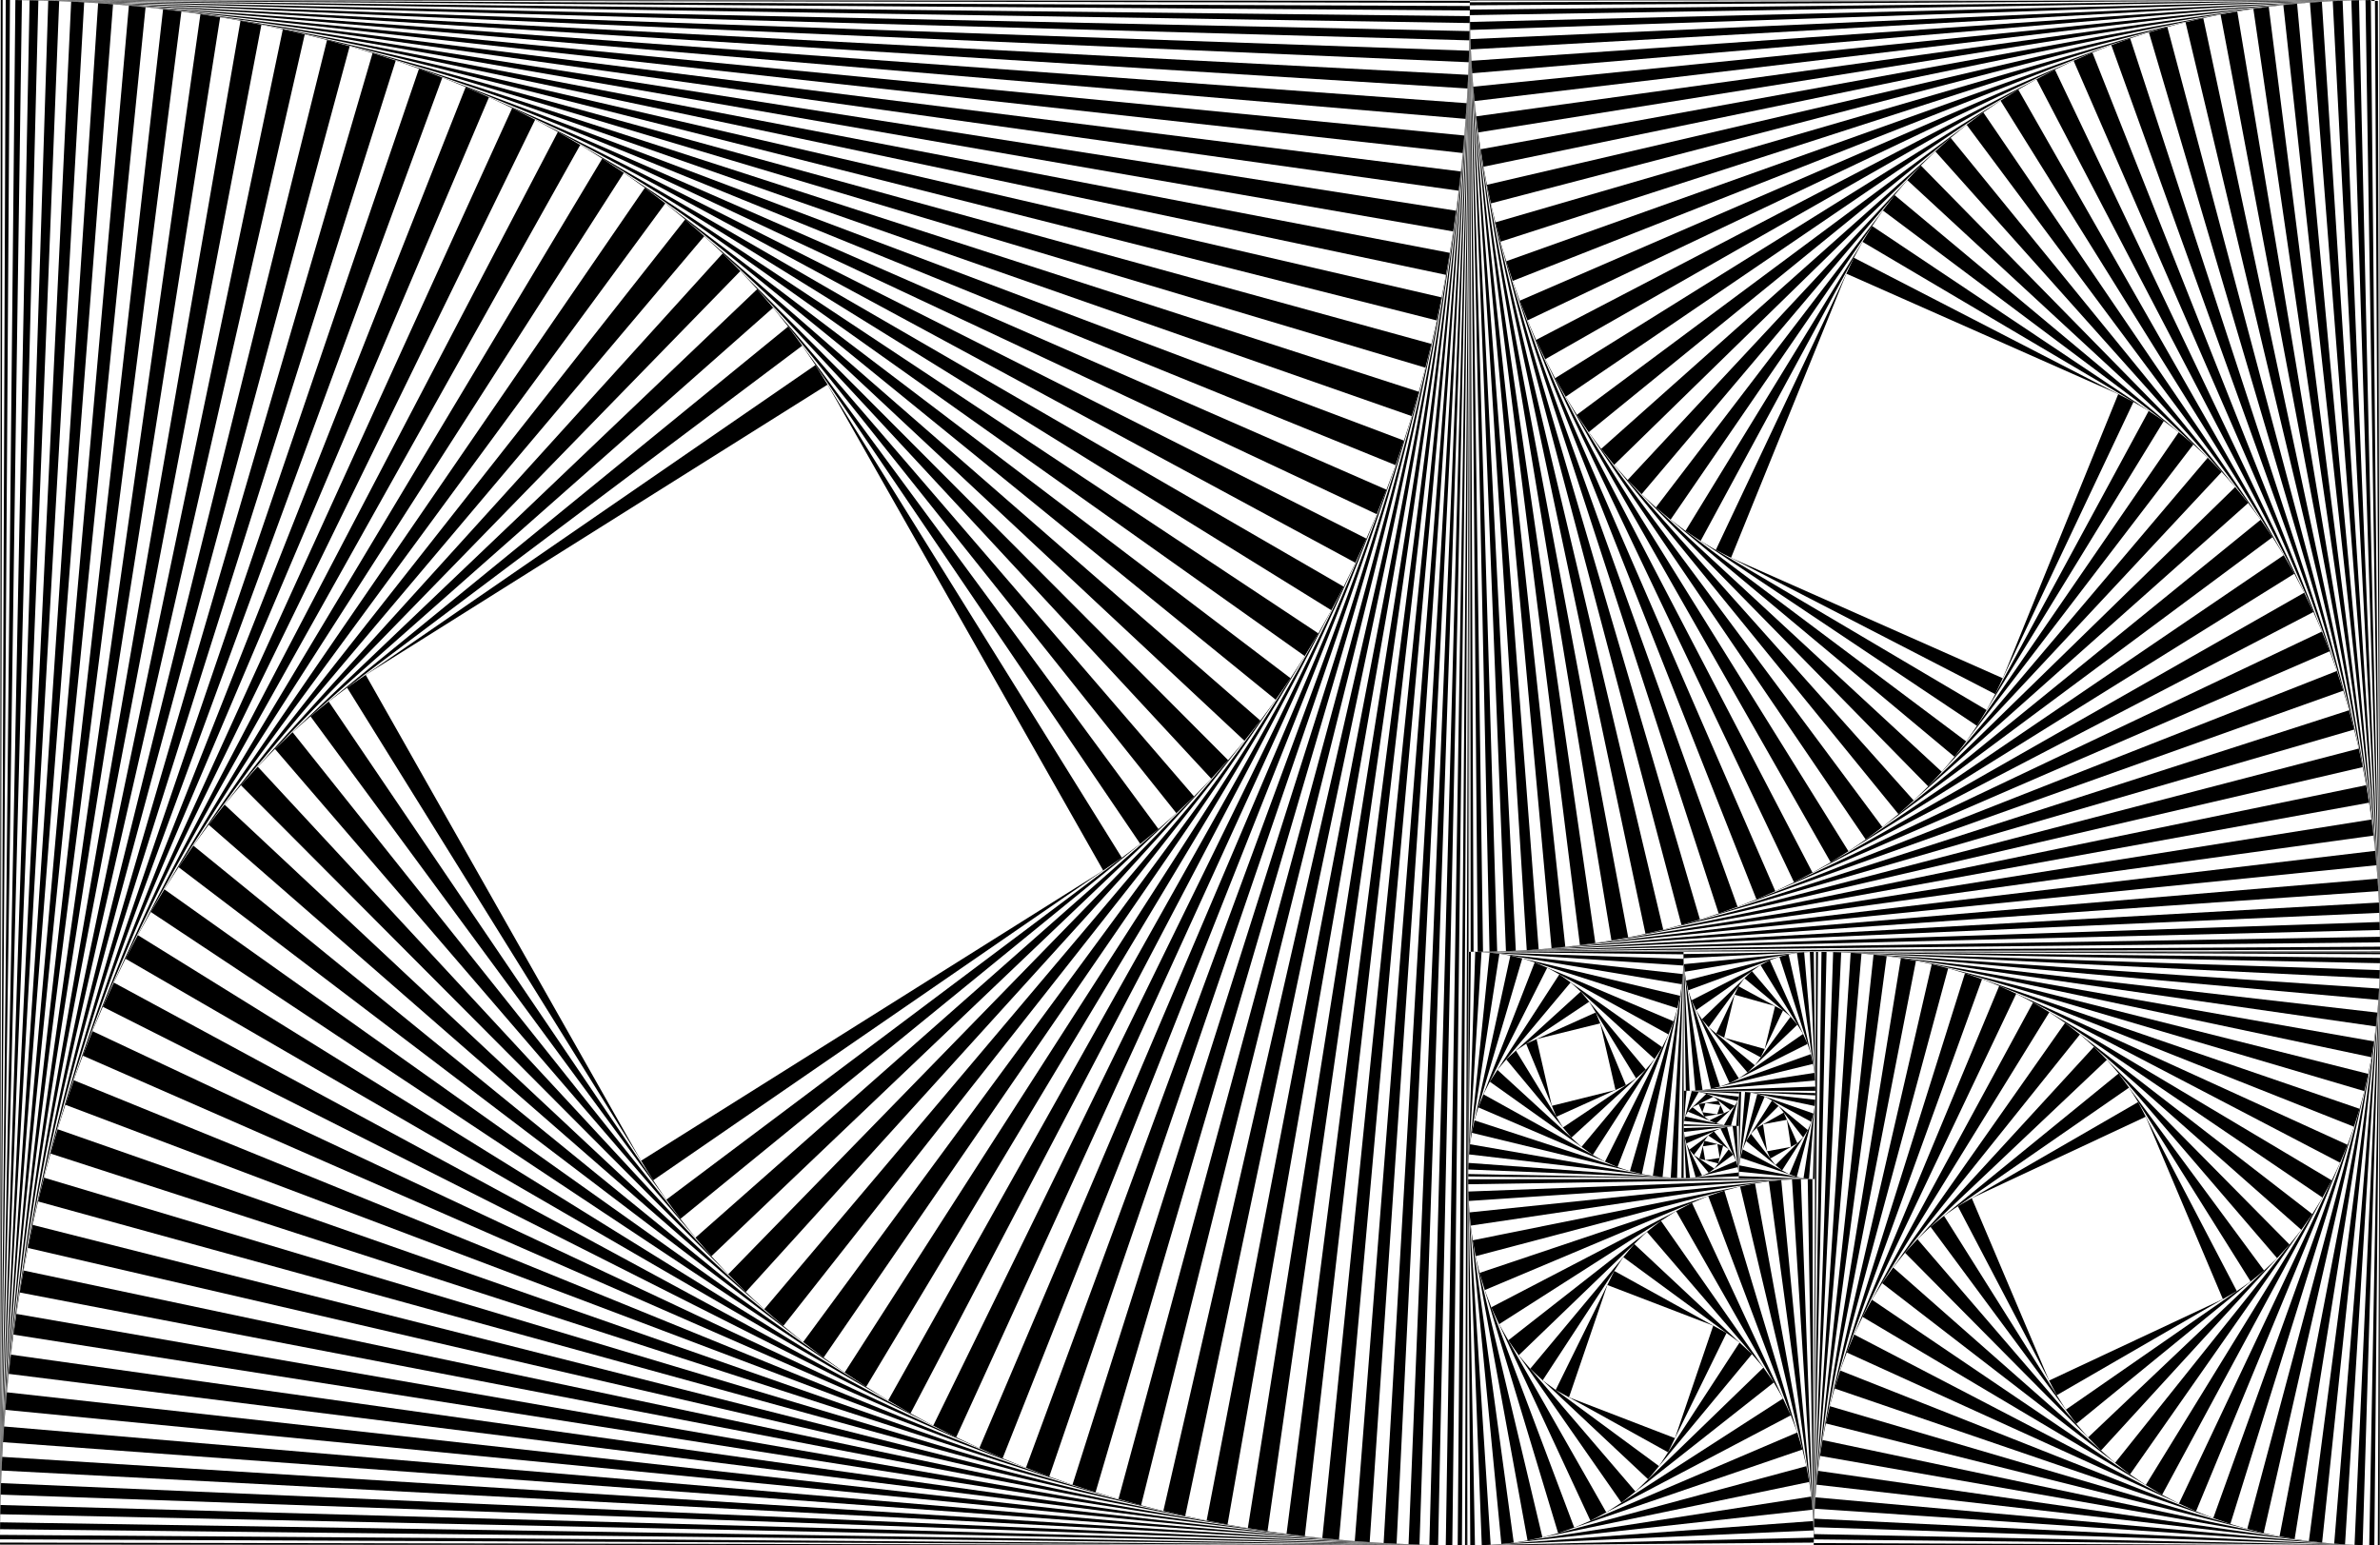 <?xml version="1.0" standalone="no"?>
<!DOCTYPE svg PUBLIC "-//W3C//DTD SVG 1.1//EN" "http://www.w3.org/Graphics/SVG/1.1/DTD/svg11.dtd">
<svg viewBox="0, 0, 154, 100" xmlns="http://www.w3.org/2000/svg" version="1.1">
  <rect x="0" y="0" width="154" height="100" fill="#808080" stroke="none"/>
  <!-- Shape 1 -->
  <polygon fill="#FFFFFF" points="0,0, 95.109,0, 94.967,100, 0,100" />
  <polygon fill="#000000" points="0.048,0, 95.109,0.05, 94.919,100, 0,99.95" />
  <polygon fill="#FFFFFF" points="0.171,6.5e-05, 95.109,0.18, 94.796,100, 6.1821e-05,99.82" />
  <polygon fill="#000000" points="0.371,0, 95.108,0.39, 94.597,100, 0,99.61" />
  <polygon fill="#FFFFFF" points="0.645,0.002, 95.107,0.678, 94.322,99.998, 0.001,99.322" />
  <polygon fill="#000000" points="0.995,0.004, 95.104,1.046, 93.973,99.996, 0.004,98.954" />
  <polygon fill="#FFFFFF" points="1.418,0.009, 95.099,1.491, 93.55,99.991, 0.008,98.509" />
  <polygon fill="#000000" points="1.915,0.017, 95.091,2.013, 93.055,99.983, 0.016,97.987" />
  <polygon fill="#FFFFFF" points="2.483,0.029, 95.078,2.611, 92.487,99.971, 0.027,97.389" />
  <polygon fill="#000000" points="3.122,0.047, 95.06,3.283, 91.849,99.953, 0.044,96.717" />
  <polygon fill="#FFFFFF" points="3.83,0.072, 95.036,4.027, 91.142,99.928, 0.068,95.973" />
  <polygon fill="#000000" points="4.605,0.105, 95.002,4.842, 90.368,99.895, 0.1,95.158" />
  <polygon fill="#FFFFFF" points="5.446,0.149, 94.959,5.726, 89.529,99.851, 0.142,94.274" />
  <polygon fill="#000000" points="6.35,0.206, 94.904,6.677, 88.626,99.794, 0.195,93.323" />
  <polygon fill="#FFFFFF" points="7.315,0.276, 94.836,7.692, 87.662,99.724, 0.263,92.308" />
  <polygon fill="#000000" points="8.339,0.363, 94.752,8.769, 86.639,99.637, 0.345,91.231" />
  <polygon fill="#FFFFFF" points="9.419,0.468, 94.651,9.904, 85.561,99.532, 0.445,90.096" />
  <polygon fill="#000000" points="10.553,0.593, 94.53,11.097, 84.429,99.407, 0.564,88.903" />
  <polygon fill="#FFFFFF" points="11.737,0.742, 94.387,12.342, 83.246,99.258, 0.705,87.658" />
  <polygon fill="#000000" points="12.969,0.914, 94.221,13.637, 82.016,99.086, 0.87,86.363" />
  <polygon fill="#FFFFFF" points="14.244,1.114, 94.03,14.978, 80.742,98.886, 1.06,85.022" />
  <polygon fill="#000000" points="15.561,1.343, 93.811,16.363, 79.428,98.657, 1.277,83.637" />
  <polygon fill="#FFFFFF" points="16.914,1.603, 93.562,17.786, 78.076,98.397, 1.524,82.214" />
  <polygon fill="#000000" points="18.302,1.896, 93.281,19.245, 76.69,98.104, 1.803,80.754" />
  <polygon fill="#FFFFFF" points="19.719,2.224, 92.968,20.736, 75.275,97.776, 2.115,79.264" />
  <polygon fill="#000000" points="21.162,2.588, 92.619,22.254, 73.833,97.412, 2.461,77.746" />
  <polygon fill="#FFFFFF" points="22.627,2.991, 92.234,23.794, 72.37,97.009, 2.845,76.206" />
  <polygon fill="#000000" points="24.109,3.434, 91.811,25.354, 70.889,96.566, 3.266,74.646" />
  <polygon fill="#FFFFFF" points="25.606,3.919, 91.349,26.928, 69.395,96.081, 3.727,73.072" />
  <polygon fill="#000000" points="27.111,4.446, 90.846,28.511, 67.891,95.554, 4.228,71.489" />
  <polygon fill="#FFFFFF" points="28.622,5.016, 90.302,30.1, 66.382,94.984, 4.77,69.9" />
  <polygon fill="#000000" points="30.133,5.631, 89.716,31.69, 64.873,94.369, 5.354,68.31" />
  <polygon fill="#FFFFFF" points="31.64,6.29, 89.087,33.276, 63.367,93.71, 5.981,66.724" />
  <polygon fill="#000000" points="33.14,6.994, 88.416,34.853, 61.869,93.006, 6.651,65.147" />
  <polygon fill="#FFFFFF" points="34.627,7.744, 87.702,36.417, 60.384,92.256, 7.364,63.583" />
  <polygon fill="#000000" points="36.097,8.538, 86.945,37.964, 58.915,91.462, 8.119,62.036" />
  <polygon fill="#FFFFFF" points="37.546,9.377, 86.146,39.489, 57.468,90.623, 8.916,60.511" />
  <polygon fill="#000000" points="38.97,10.259, 85.306,40.987, 56.045,89.741, 9.755,59.013" />
  <polygon fill="#FFFFFF" points="40.365,11.184, 84.425,42.454, 54.652,88.816, 10.634,57.546" />
  <polygon fill="#000000" points="41.726,12.15, 83.505,43.887, 53.291,87.85, 11.553,56.113" />
  <polygon fill="#FFFFFF" points="43.05,13.156, 82.548,45.281, 51.968,86.844, 12.509,54.719" />
  <polygon fill="#000000" points="44.334,14.2, 81.554,46.631, 50.686,85.8, 13.502,53.369" />
  <polygon fill="#FFFFFF" points="45.574,15.28, 80.526,47.936, 49.448,84.72, 14.529,52.064" />
  <polygon fill="#000000" points="46.765,16.394, 79.466,49.19, 48.257,83.606, 15.587,50.81" />
  <polygon fill="#FFFFFF" points="16.675,49.609, 47.907,17.538, 78.377,50.391, 47.117,82.462" />
  <polygon fill="#000000" points="17.791,48.464, 48.995,18.711, 77.261,51.536, 46.03,81.289" />
  <polygon fill="#FFFFFF" points="18.929,47.378, 50.026,19.909, 76.121,52.622, 44.999,80.091" />
  <polygon fill="#000000" points="20.089,46.353, 50.999,21.129, 74.96,53.647, 44.027,78.871" />
  <polygon fill="#FFFFFF" points="21.267,45.392, 51.912,22.368, 73.782,54.608, 43.115,77.632" />
  <polygon fill="#000000" points="22.459,44.497, 52.763,23.622, 72.589,55.503, 42.265,76.377" />
  <polygon fill="#FFFFFF" points="23.662,43.668, 53.55,24.888, 71.385,56.332, 41.479,75.112" />
  <!-- Shape 2 -->
  <polygon fill="#000000" points="95.109,0, 154,0, 154,61.6, 95.021,61.594" />
  <polygon fill="#FFFFFF" points="95.109,0.031, 153.971,0, 154,61.569, 95.051,61.594" />
  <polygon fill="#000000" points="95.109,0.145, 153.862,5.69741e-05, 154,61.455, 95.16,61.593" />
  <polygon fill="#FFFFFF" points="95.109,0.341, 153.674,0.001, 154,61.259, 95.348,61.593" />
  <polygon fill="#000000" points="95.11,0.62, 153.407,0.002, 153.998,60.98, 95.615,61.592" />
  <polygon fill="#FFFFFF" points="95.113,0.98, 153.063,0.006, 153.995,60.62, 95.96,61.588" />
  <polygon fill="#000000" points="95.12,1.419, 152.643,0.013, 153.988,60.181, 96.38,61.581" />
  <polygon fill="#FFFFFF" points="95.13,1.937, 152.148,0.025, 153.976,59.663, 96.876,61.569" />
  <polygon fill="#000000" points="95.148,2.53, 151.581,0.044, 153.958,59.07, 97.444,61.55" />
  <polygon fill="#FFFFFF" points="95.174,3.197, 150.943,0.072, 153.931,58.403, 98.082,61.522" />
  <polygon fill="#000000" points="95.21,3.935, 150.238,0.112, 153.893,57.665, 98.789,61.483" />
  <polygon fill="#FFFFFF" points="95.26,4.74, 149.467,0.165, 153.842,56.859, 99.561,61.429" />
  <polygon fill="#000000" points="95.326,5.61, 148.635,0.235, 153.775,55.989, 100.394,61.359" />
  <polygon fill="#FFFFFF" points="95.411,6.541, 147.745,0.325, 153.689,55.058, 101.285,61.269" />
  <polygon fill="#000000" points="95.517,7.529, 146.801,0.437, 153.582,54.07, 102.231,61.157" />
  <polygon fill="#FFFFFF" points="95.647,8.57, 145.806,0.575, 153.45,53.029, 103.227,61.02" />
  <polygon fill="#000000" points="95.805,9.658, 144.765,0.741, 153.292,51.941, 104.269,60.854" />
  <polygon fill="#FFFFFF" points="95.992,10.789, 143.683,0.938, 153.103,50.809, 105.353,60.657" />
  <polygon fill="#000000" points="96.211,11.959, 142.564,1.169, 152.882,49.64, 106.473,60.426" />
  <polygon fill="#FFFFFF" points="96.466,13.161, 141.415,1.436, 152.626,48.438, 107.623,60.158" />
  <polygon fill="#000000" points="96.757,14.39, 140.239,1.743, 152.333,47.209, 108.8,59.852" />
  <polygon fill="#FFFFFF" points="97.089,15.64, 139.044,2.091, 152.001,45.959, 109.997,59.504" />
  <polygon fill="#000000" points="97.461,16.905, 137.833,2.482, 151.627,44.693, 111.209,59.113" />
  <polygon fill="#FFFFFF" points="97.876,18.18, 136.614,2.917, 151.21,43.418, 112.43,58.678" />
  <polygon fill="#000000" points="98.335,19.458, 135.392,3.399, 150.75,42.14, 113.653,58.197" />
  <polygon fill="#FFFFFF" points="98.84,20.732, 134.173,3.927, 150.245,40.866, 114.874,57.668" />
  <polygon fill="#000000" points="99.389,21.997, 132.963,4.503, 149.694,39.601, 116.085,57.093" />
  <polygon fill="#FFFFFF" points="99.983,23.247, 131.767,5.126, 149.098,38.351, 117.282,56.47" />
  <polygon fill="#000000" points="100.622,24.474, 130.593,5.795, 148.458,37.123, 118.457,55.8" />
  <polygon fill="#FFFFFF" points="101.305,25.674, 129.445,6.511, 147.774,35.924, 119.606,55.085" />
  <polygon fill="#000000" points="102.031,26.84, 128.329,7.27, 147.047,34.757, 120.723,54.325" />
  <polygon fill="#FFFFFF" points="102.797,27.967, 127.251,8.073, 146.28,33.63, 121.803,53.523" />
  <polygon fill="#000000" points="103.602,29.049, 126.215,8.915, 145.474,32.548, 122.839,52.681" />
  <polygon fill="#FFFFFF" points="104.443,30.082, 125.227,9.795, 144.632,31.515, 123.828,51.801" />
  <polygon fill="#000000" points="124.291,10.709, 143.758,30.537, 124.766,50.887, 105.316,31.061" />
  <polygon fill="#FFFFFF" points="123.411,11.653, 142.855,29.617, 125.647,49.943, 106.219,31.981" />
  <polygon fill="#000000" points="122.59,12.624, 141.926,28.759, 126.468,48.972, 107.146,32.838" />
  <polygon fill="#FFFFFF" points="121.831,13.617, 140.977,27.967, 127.227,47.98, 108.095,33.63" />
  <polygon fill="#000000" points="121.138,14.626, 140.011,27.243, 127.921,46.97, 109.06,34.354" />
  <polygon fill="#FFFFFF" points="120.513,15.648, 139.033,26.589, 128.547,45.948, 110.037,35.008" />
  <polygon fill="#000000" points="119.956,16.677, 138.049,26.008, 129.105,44.919, 111.021,35.589" />
  <polygon fill="#FFFFFF" points="119.469,17.708, 137.063,25.499, 129.592,43.889, 112.007,36.098" />
  <!-- Shape 3 -->
  <polygon fill="#FFFFFF" points="117.496,61.596, 154,61.6, 154,100, 117.354,100" />
  <polygon fill="#000000" points="117.515,61.596, 154,61.619, 153.982,100, 117.354,99.981" />
  <polygon fill="#FFFFFF" points="117.637,61.596, 154,61.748, 153.859,100, 117.354,99.852" />
  <polygon fill="#000000" points="117.862,61.597, 153.999,61.985, 153.633,99.999, 117.356,99.615" />
  <polygon fill="#FFFFFF" points="118.189,61.601, 153.996,62.329, 153.304,99.996, 117.361,99.271" />
  <polygon fill="#000000" points="118.616,61.609, 153.988,62.777, 152.877,99.987, 117.371,98.823" />
  <polygon fill="#FFFFFF" points="119.137,61.626, 153.971,63.326, 152.353,99.97, 117.389,98.274" />
  <polygon fill="#000000" points="119.75,61.656, 153.943,63.971, 151.738,99.94, 117.42,97.629" />
  <polygon fill="#FFFFFF" points="120.45,61.704, 153.898,64.707, 151.036,99.893, 117.467,96.893" />
  <polygon fill="#000000" points="121.229,61.774, 153.831,65.526, 150.254,99.823, 117.537,96.073" />
  <polygon fill="#FFFFFF" points="122.081,61.872, 153.737,66.423, 149.398,99.725, 117.633,95.176" />
  <polygon fill="#000000" points="122.999,62.004, 153.611,67.389, 148.477,99.593, 117.762,94.21" />
  <polygon fill="#FFFFFF" points="123.974,62.175, 153.448,68.415, 147.499,99.421, 117.929,93.185" />
  <polygon fill="#000000" points="124.997,62.392, 153.242,69.491, 146.473,99.205, 118.139,92.109" />
  <polygon fill="#FFFFFF" points="126.058,62.658, 152.987,70.606, 145.409,98.939, 118.396,90.993" />
  <polygon fill="#000000" points="127.146,62.98, 152.681,71.751, 144.317,98.618, 118.706,89.848" />
  <polygon fill="#FFFFFF" points="128.25,63.359, 152.319,72.913, 143.21,98.238, 119.071,88.686" />
  <polygon fill="#000000" points="129.36,63.799, 151.899,74.081, 142.097,97.798, 119.494,87.518" />
  <polygon fill="#FFFFFF" points="130.463,64.302, 151.42,75.241, 140.99,97.295, 119.977,86.357" />
  <polygon fill="#000000" points="131.549,64.869, 150.879,76.384, 139.902,96.728, 120.52,85.215" />
  <polygon fill="#FFFFFF" points="132.605,65.499, 150.279,77.496, 138.843,96.099, 121.123,84.103" />
  <polygon fill="#000000" points="133.621,66.188, 149.622,78.565, 137.824,95.409, 121.783,83.033" />
  <polygon fill="#FFFFFF" points="134.587,66.935, 148.91,79.582, 136.856,94.662, 122.498,82.017" />
  <polygon fill="#000000" points="135.492,67.734, 148.148,80.535, 135.948,93.863, 123.262,81.064" />
  <polygon fill="#FFFFFF" points="124.069,80.183, 136.328,68.58, 147.342,81.415, 135.11,93.018" />
  <polygon fill="#000000" points="124.914,79.384, 137.087,69.464, 146.499,82.215, 134.35,92.133" />
  <polygon fill="#FFFFFF" points="125.787,78.672, 137.762,70.379, 145.628,82.926, 133.673,91.219" />
  <polygon fill="#000000" points="126.681,78.053, 138.349,71.315, 144.736,83.545, 133.084,90.283" />
  <polygon fill="#FFFFFF" points="127.585,77.531, 138.844,72.262, 143.833,84.067, 132.588,89.335" />
  <!-- Shape 4 -->
  <polygon fill="#000000" points="95.001,76.131, 117.442,76.29, 117.354,100, 94.967,100" />
  <polygon fill="#FFFFFF" points="95.001,76.143, 117.431,76.29, 117.354,99.988, 94.978,100" />
  <polygon fill="#000000" points="95.001,76.311, 117.273,76.289, 117.354,99.821, 95.136,100" />
  <polygon fill="#FFFFFF" points="95.002,76.633, 116.97,76.289, 117.353,99.501, 95.438,99.998" />
  <polygon fill="#000000" points="95.011,77.104, 116.527,76.296, 117.345,99.033, 95.879,99.987" />
  <polygon fill="#FFFFFF" points="95.034,77.715, 115.952,76.318, 117.324,98.426, 96.453,99.962" />
  <polygon fill="#000000" points="95.082,78.455, 115.257,76.364, 117.278,97.691, 97.147,99.911" />
  <polygon fill="#FFFFFF" points="95.164,79.309, 114.454,76.447, 117.198,96.842, 97.948,99.823" />
  <polygon fill="#000000" points="95.293,80.259, 113.56,76.58, 117.07,95.897, 98.84,99.684" />
  <polygon fill="#FFFFFF" points="95.48,81.287, 112.594,76.775, 116.885,94.875, 99.804,99.484" />
  <polygon fill="#000000" points="95.737,82.369, 111.576,77.043, 116.63,93.799, 100.82,99.21" />
  <polygon fill="#FFFFFF" points="96.073,83.48, 110.531,77.394, 116.296,92.693, 101.863,98.853" />
  <polygon fill="#000000" points="96.493,84.596, 109.482,77.836, 115.878,91.583, 102.91,98.406" />
  <polygon fill="#FFFFFF" points="97.001,85.688, 108.454,78.371, 115.372,90.496, 103.936,97.866" />
  <polygon fill="#000000" points="97.595,86.731, 107.473,78.997, 114.779,89.457, 104.916,97.235" />
  <polygon fill="#FFFFFF" points="98.27,87.7, 106.563,79.71, 114.106,88.493, 105.825,96.518" />
  <polygon fill="#000000" points="105.744,80.499, 113.361,87.626, 106.643,95.725, 99.016,88.57" />
  <polygon fill="#FFFFFF" points="105.035,81.349, 112.559,86.875, 107.35,94.873, 99.819,89.324" />
  <polygon fill="#000000" points="104.452,82.241, 111.717,86.257, 107.933,93.978, 100.661,89.945" />
  <polygon fill="#FFFFFF" points="104.003,83.153, 110.857,85.782, 108.381,93.064, 101.522,90.422" />
  <!-- Shape 5 -->
  <polygon fill="#FFFFFF" points="95.021,61.594, 108.941,61.595, 108.95,76.23, 95.001,76.131" />
  <polygon fill="#000000" points="95.028,61.594, 108.941,61.602, 108.943,76.23, 95.001,76.124" />
  <polygon fill="#FFFFFF" points="95.174,61.594, 108.941,61.755, 108.798,76.229, 95.001,75.972" />
  <polygon fill="#000000" points="95.455,61.597, 108.938,62.05, 108.516,76.223, 95.004,75.678" />
  <polygon fill="#FFFFFF" points="95.864,61.611, 108.926,62.481, 108.106,76.207, 95.018,75.251" />
  <polygon fill="#000000" points="96.39,61.646, 108.893,63.034, 107.579,76.168, 95.052,74.701" />
  <polygon fill="#FFFFFF" points="97.019,61.715, 108.827,63.694, 106.949,76.095, 95.12,74.045" />
  <polygon fill="#000000" points="97.729,61.835, 108.713,64.44, 106.237,75.971, 95.234,73.303" />
  <polygon fill="#FFFFFF" points="98.5,62.017, 108.54,65.249, 105.465,75.784, 95.409,72.499" />
  <polygon fill="#000000" points="99.304,62.276, 108.293,66.093, 104.66,75.521, 95.656,71.659" />
  <polygon fill="#FFFFFF" points="100.114,62.62, 107.966,66.942, 103.849,75.173, 95.985,70.814" />
  <polygon fill="#000000" points="100.899,63.052, 107.555,67.765, 103.063,74.737, 96.398,69.995" />
  <polygon fill="#FFFFFF" points="101.631,63.57, 107.061,68.532, 102.33,74.216, 96.893,69.231" />
  <polygon fill="#000000" points="97.461,68.553, 102.282,64.165, 106.493,69.213, 101.678,73.618" />
  <polygon fill="#FFFFFF" points="98.087,67.983, 102.829,64.821, 105.868,69.785, 101.13,72.96" />
  <polygon fill="#000000" points="98.75,67.541, 103.254,65.515, 105.206,70.229, 100.705,72.265" />
  <polygon fill="#FFFFFF" points="99.424,67.237, 103.546,66.221, 104.532,70.534, 100.412,71.557" />
  <!-- Shape 6 -->
  <polygon fill="#000000" points="108.941,61.595, 117.496,61.596, 117.463,70.73, 108.947,70.585" />
  <polygon fill="#FFFFFF" points="108.941,61.6, 117.492,61.596, 117.463,70.725, 108.951,70.585" />
  <polygon fill="#000000" points="108.941,61.737, 117.361,61.596, 117.463,70.585, 109.082,70.587" />
  <polygon fill="#FFFFFF" points="108.946,62.005, 117.107,61.6, 117.46,70.314, 109.335,70.587" />
  <polygon fill="#000000" points="108.963,62.391, 116.739,61.619, 117.444,69.921, 109.701,70.575" />
  <polygon fill="#FFFFFF" points="109.007,62.882, 116.273,61.665, 117.402,69.424, 110.165,70.536" />
  <polygon fill="#000000" points="109.094,63.454, 115.73,61.756, 117.317,68.844, 110.706,70.453" />
  <polygon fill="#FFFFFF" points="109.238,64.081, 115.136,61.908, 117.175,68.209, 111.298,70.308" />
  <polygon fill="#000000" points="109.453,64.731, 114.52,62.135, 116.962,67.551, 111.912,70.089" />
  <polygon fill="#FFFFFF" points="109.747,65.37, 113.915,62.445, 116.671,66.905, 112.514,69.786" />
  <polygon fill="#000000" points="110.118,65.963, 113.356,62.837, 116.301,66.306, 113.072,69.4" />
  <polygon fill="#FFFFFF" points="112.874,63.303, 115.862,65.789, 113.553,68.939, 110.558,66.475" />
  <polygon fill="#000000" points="112.494,63.823, 115.373,65.382, 113.931,68.423, 111.049,66.879" />
  <polygon fill="#FFFFFF" points="112.236,64.369, 114.858,65.103, 114.189,67.879, 111.564,67.155" />
  <!-- Shape 7 -->
  <polygon fill="#FFFFFF" points="112.529,70.646, 117.463,70.73, 117.442,76.29, 112.502,76.255" />
  <polygon fill="#000000" points="112.531,70.646, 117.463,70.733, 117.439,76.29, 112.502,76.252" />
  <polygon fill="#FFFFFF" points="112.662,70.648, 117.462,70.881, 117.308,76.289, 112.503,76.103" />
  <polygon fill="#000000" points="112.915,70.66, 117.454,71.166, 117.055,76.279, 112.511,75.816" />
  <polygon fill="#FFFFFF" points="113.273,70.7, 117.422,71.569, 116.697,76.243, 112.543,75.409" />
  <polygon fill="#000000" points="113.708,70.791, 117.346,72.059, 116.261,76.155, 112.619,74.915" />
  <polygon fill="#FFFFFF" points="114.185,70.957, 117.204,72.596, 115.784,75.993, 112.762,74.375" />
  <polygon fill="#000000" points="114.659,71.215, 116.981,73.129, 115.309,75.739, 112.986,73.838" />
  <polygon fill="#FFFFFF" points="113.292,73.358, 115.085,71.566, 116.675,73.607, 114.884,75.391" />
  <polygon fill="#000000" points="113.667,72.983, 115.417,71.993, 116.3,73.981, 114.55,74.965" />
  <polygon fill="#FFFFFF" points="114.079,72.75, 115.625,72.461, 115.888,74.212, 114.343,74.498" />
  <!-- Shape 8 -->
  <polygon fill="#FFFFFF" points="108.947,70.585, 112.529,70.646, 112.518,72.864, 108.948,72.865" />
  <polygon fill="#000000" points="108.949,70.585, 112.529,70.647, 112.516,72.864, 108.948,72.864" />
  <polygon fill="#FFFFFF" points="109.127,70.588, 112.528,70.758, 112.338,72.864, 108.948,72.75" />
  <polygon fill="#000000" points="109.465,70.605, 112.509,70.967, 112.002,72.852, 108.966,72.536" />
  <polygon fill="#FFFFFF" points="109.918,70.659, 112.434,71.247, 111.55,72.805, 109.04,72.249" />
  <polygon fill="#000000" points="110.416,70.775, 112.259,71.556, 111.053,72.695, 109.214,71.933" />
  <polygon fill="#FFFFFF" points="109.512,71.647, 110.872,70.968, 111.96,71.838, 110.598,72.507" />
  <polygon fill="#000000" points="109.915,71.445, 111.195,71.227, 111.556,72.036, 110.275,72.251" />
  <polygon fill="#FFFFFF" points="110.359,71.37, 111.32,71.507, 111.112,72.111, 110.151,71.972" />
  <!-- Shape 9 -->
  <polygon fill="#000000" points="108.948,72.865, 112.518,72.864, 112.502,76.255, 108.95,76.23" />
  <polygon fill="#FFFFFF" points="108.948,72.867, 112.516,72.864, 112.502,76.253, 108.952,76.23" />
  <polygon fill="#000000" points="108.948,72.998, 112.378,72.864, 112.502,76.121, 109.09,76.231" />
  <polygon fill="#FFFFFF" points="108.959,73.248, 112.112,72.874, 112.493,75.87, 109.354,76.222" />
  <polygon fill="#000000" points="109.005,73.592, 111.748,72.917, 112.449,75.523, 109.717,76.181" />
  <polygon fill="#FFFFFF" points="109.115,73.991, 111.325,73.021, 112.341,75.121, 110.138,76.08" />
  <polygon fill="#000000" points="109.312,74.393, 110.899,73.208, 112.145,74.717, 110.562,75.895" />
  <polygon fill="#FFFFFF" points="110.533,73.481, 111.858,74.369, 110.928,75.623, 109.6,74.74" />
  <polygon fill="#000000" points="110.282,73.82, 111.501,74.13, 111.178,75.285, 109.958,74.978" />
  <polygon fill="#FFFFFF" points="110.182,74.177, 111.126,74.034, 111.277,74.93, 110.333,75.073" />
</svg>
